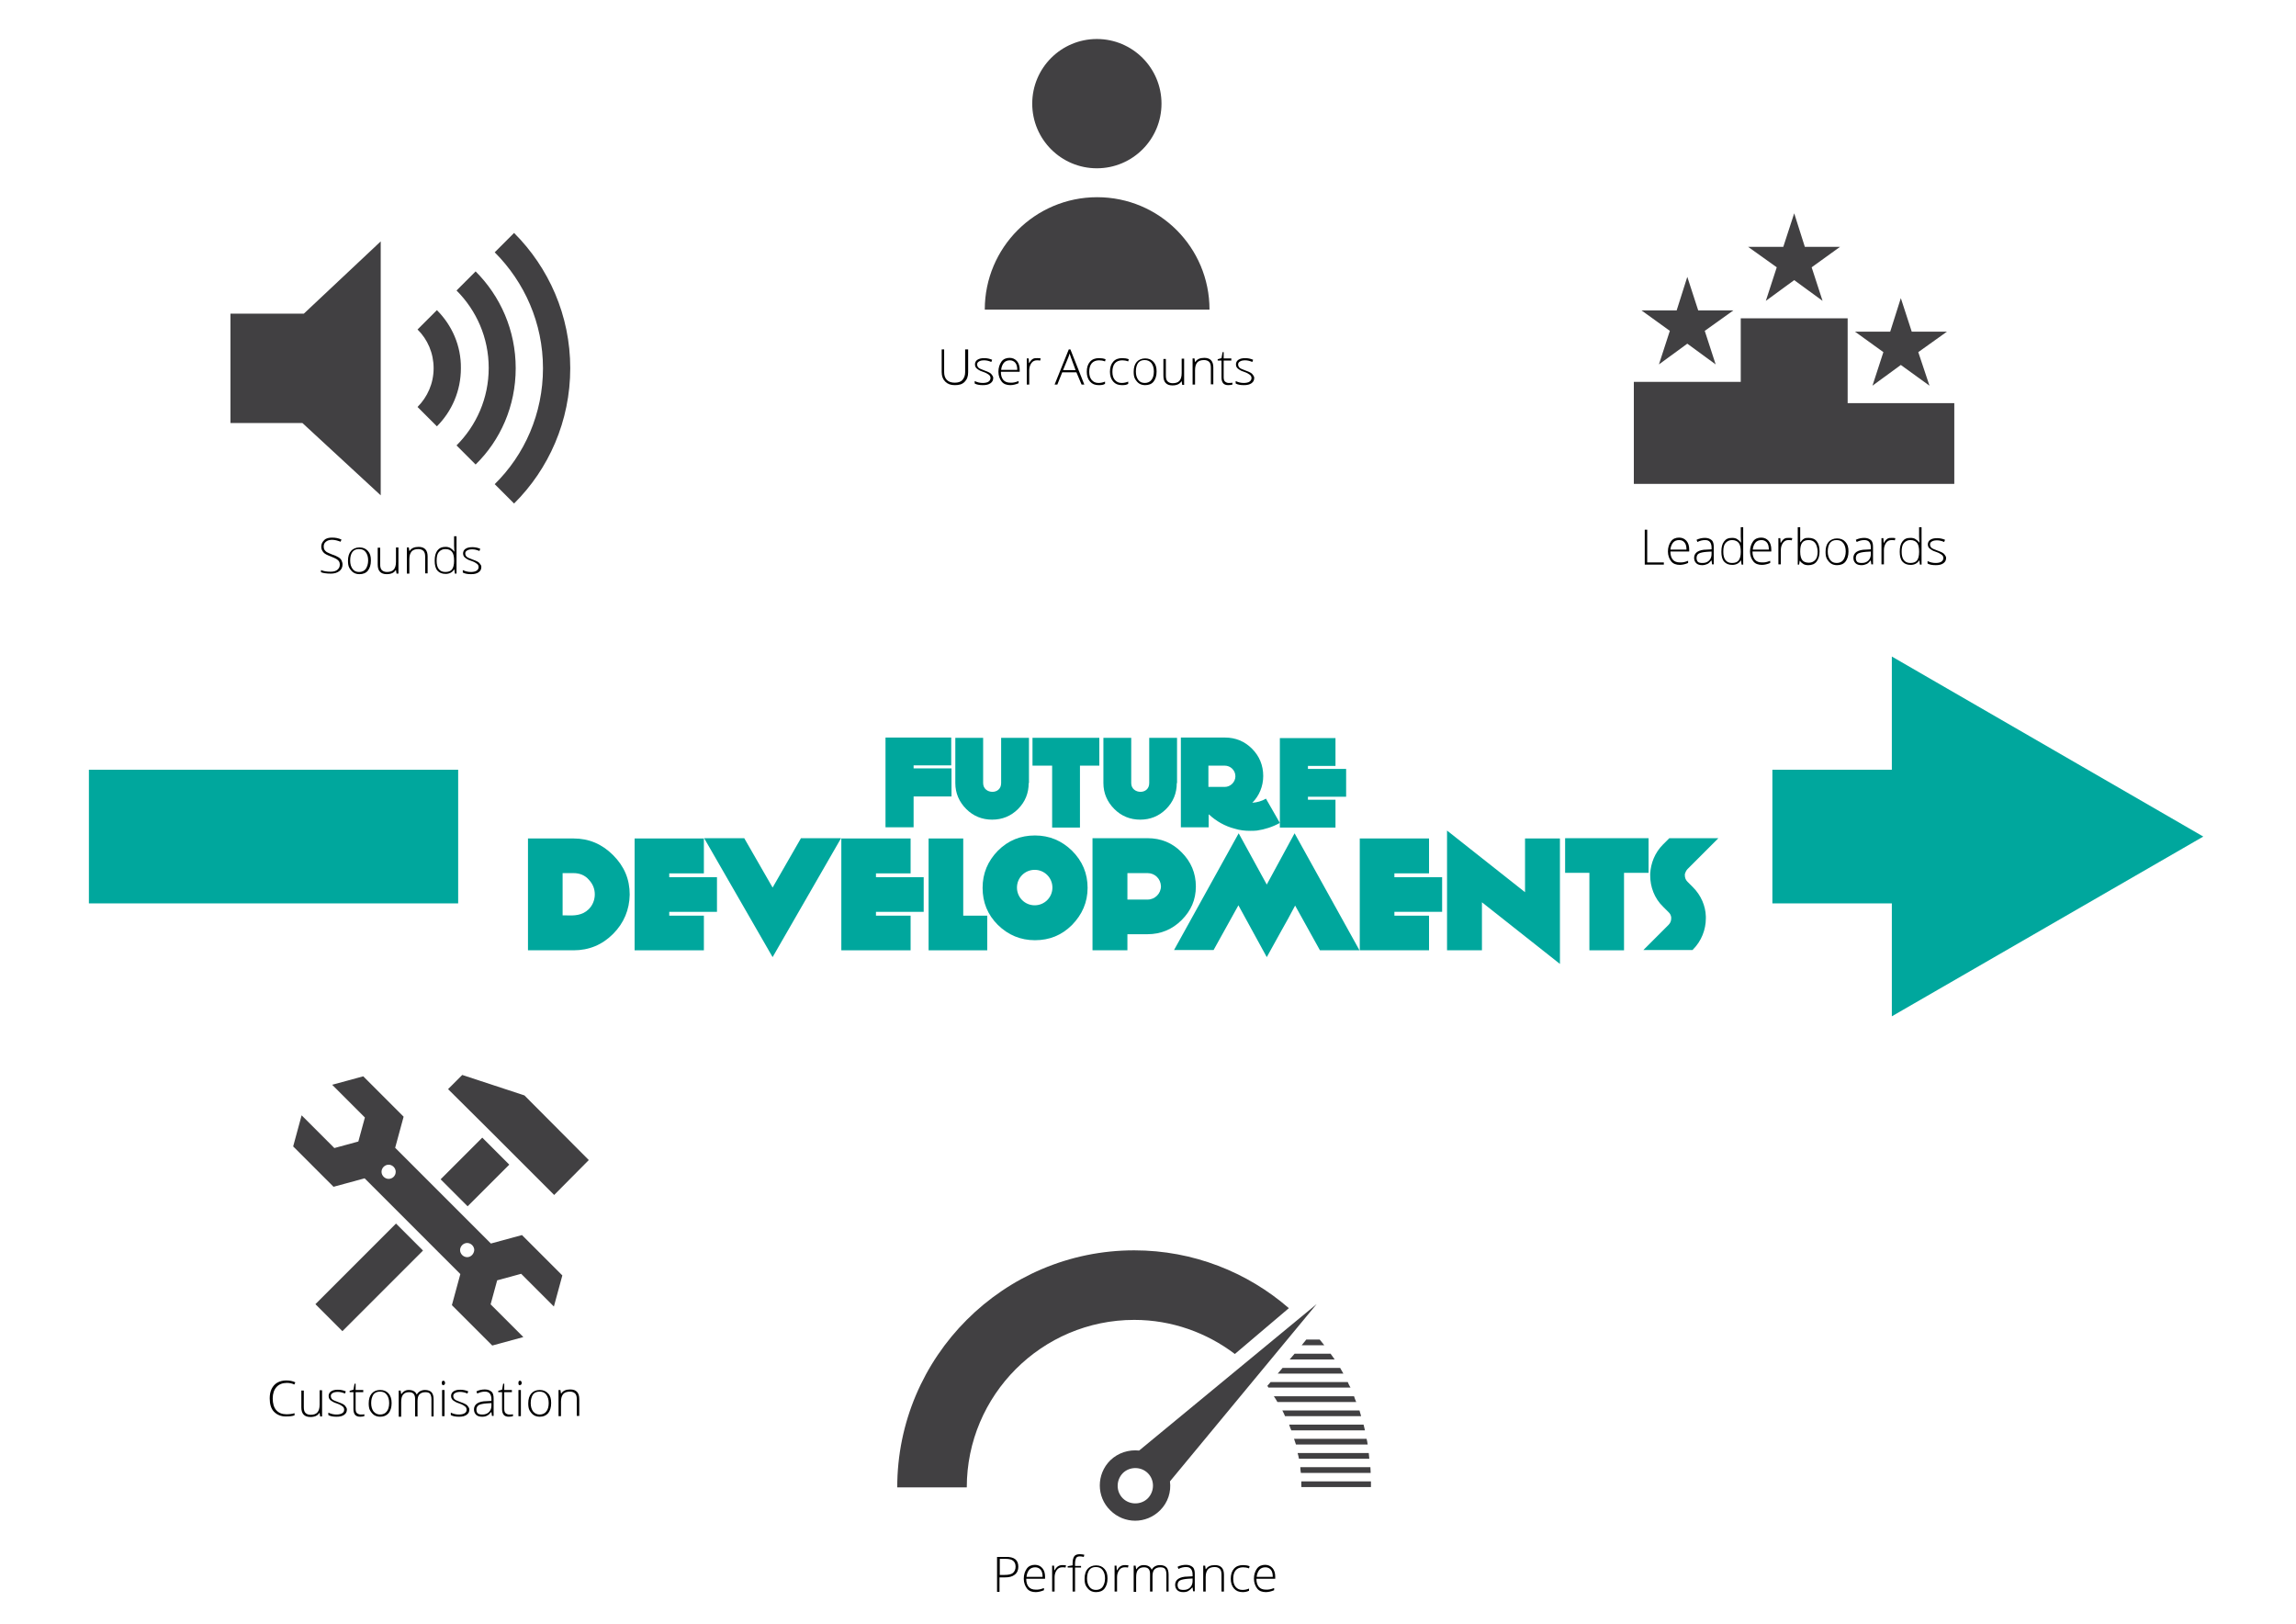 <?xml version="1.0" encoding="utf-8"?>
<!-- Generator: Adobe Illustrator 17.1.0, SVG Export Plug-In . SVG Version: 6.00 Build 0)  -->
<!DOCTYPE svg PUBLIC "-//W3C//DTD SVG 1.1//EN" "http://www.w3.org/Graphics/SVG/1.1/DTD/svg11.dtd">
<svg version="1.1" id="Layer_1" xmlns="http://www.w3.org/2000/svg" xmlns:xlink="http://www.w3.org/1999/xlink" x="0px" y="0px"
	 viewBox="0 0 841.9 595.3" enable-background="new 0 0 841.9 595.3" xml:space="preserve">
<g>
	<path fill="#00A79D" d="M348.8,292H335v11.3h-10.3v-32.9h24.1v10.2H335v1.1h13.9V292z"/>
	<path fill="#00A79D" d="M377.2,287.1c0,3.7-1.3,6.9-3.9,9.5c-2.6,2.6-5.8,3.9-9.5,3.9s-6.9-1.3-9.5-3.9s-4-5.8-4-9.5v-16.6h10.2
		v16.6c0,2.1,1.7,3.2,3.4,3.2c1.6,0,3.2-1,3.2-3.2v-16.6h10.2V287.1z"/>
	<path fill="#00A79D" d="M403.1,280.7H396v22.7h-10.2v-22.7h-7.2v-10.2h24.5V280.7z"/>
	<path fill="#00A79D" d="M431.5,287.1c0,3.7-1.3,6.9-3.9,9.5c-2.6,2.6-5.8,3.9-9.5,3.9s-6.9-1.3-9.5-3.9s-4-5.8-4-9.5v-16.6h10.2
		v16.6c0,2.1,1.7,3.2,3.4,3.2c1.6,0,3.2-1,3.2-3.2v-16.6h10.2V287.1z"/>
	<path fill="#00A79D" d="M469.3,301.7c-2.7,1.5-5.6,2.4-8.4,2.8c-0.8,0.1-1.7,0.1-2.5,0.1c-1.9,0-3.8-0.2-5.7-0.8l0,0
		c-3.5-0.9-6.7-2.7-9.4-5.2h-0.1v4.7h-10.2v-32.9h16.2c3.9,0,7.2,1.4,9.9,4.1c2.7,2.7,4.1,6.1,4.1,10c0,3.8-1.5,7.3-4,9.8
		c1.7-0.1,3.5-0.6,5-1.5L469.3,301.7z M449.1,280.7h-6v7.8h6c2.1,0,3.9-1.8,3.9-3.9C453,282.4,451.2,280.7,449.1,280.7z"/>
	<path fill="#00A79D" d="M493.6,292.1h-14v1.1h10.1v10.2h-20.4v-32.8h20.4v10.2h-10.1v1.1h14V292.1z"/>
	<path fill="#00A79D" d="M224.8,342.4c-4,4-8.8,6-14.5,6h-16.7v-41h16.7c5.6,0,10.4,2,14.5,6.1s6.1,8.8,6.1,14.5
		C230.8,333.5,228.8,338.4,224.8,342.4z M218.1,327.9c0-2-0.7-3.8-2.2-5.4c-1.4-1.6-3.3-2.4-5.6-2.4h-4v15.5h1.3
		c2.9,0.1,5.9,0.1,8.3-2.3C217.4,331.8,218.1,329.8,218.1,327.9z"/>
	<path fill="#00A79D" d="M262.9,334.3h-17.5v1.4h12.7v12.7h-25.4v-41h25.4v12.8h-12.7v1.4h17.5V334.3z"/>
	<path fill="#00A79D" d="M308.4,307.3l-25.1,43.6l-25.1-43.6h14.7l10.4,18.1l10.4-18.1H308.4z"/>
	<path fill="#00A79D" d="M338.7,334.3h-17.5v1.4h12.7v12.7h-25.4v-41h25.4v12.8h-12.7v1.4h17.5V334.3z"/>
	<path fill="#00A79D" d="M362,348.4h-21.5v-41h12.7v28.3h8.8V348.4z"/>
	<path fill="#00A79D" d="M393.1,339.1c-3.8,3.8-8.3,5.6-13.6,5.6c-5.3,0-9.8-1.9-13.6-5.6c-3.8-3.8-5.6-8.3-5.6-13.6
		s1.9-9.8,5.6-13.6c3.8-3.8,8.3-5.6,13.6-5.6c5.3,0,9.8,1.9,13.6,5.6c3.8,3.8,5.7,8.3,5.7,13.6S396.8,335.3,393.1,339.1z
		 M379.4,318.9c-3.6,0-6.5,2.9-6.5,6.5s2.9,6.5,6.5,6.5c3.6,0,6.5-2.9,6.5-6.5S383,318.9,379.4,318.9z"/>
	<path fill="#00A79D" d="M433.3,337.3c-3.4,3.4-7.6,5.2-12.5,5.2h-7.4v5.9h-12.8v-41.1h20.2c4.9,0,9.1,1.7,12.5,5.2
		c3.4,3.4,5.2,7.6,5.2,12.5S436.7,333.9,433.3,337.3z M420.8,320.1h-7.4v9.7h7.4c2.7,0,4.9-2.2,4.9-4.9
		C425.6,322.2,423.5,320.1,420.8,320.1z"/>
	<path fill="#00A79D" d="M498.5,348.4H484l-9.1-16.4c-1.7,3.2-3.4,6.4-5.2,9.5l-5.2,9.4l-10.4-19l-9.1,16.4h-14.5l23.7-42.8
		l10.3,18.8l10.2-18.8L498.5,348.4z"/>
	<path fill="#00A79D" d="M528.8,334.3h-17.5v1.4H524v12.7h-25.4v-41H524v12.8h-12.7v1.4h17.5V334.3z"/>
	<path fill="#00A79D" d="M572,353.4l-28.6-22.6v17.6h-12.8v-43.9l28.6,22.6v-19.7H572V353.4z"/>
	<path fill="#00A79D" d="M604.4,320h-8.9v28.4h-12.7V320h-8.9v-12.7h30.6V320z"/>
	<path fill="#00A79D" d="M630.1,307.3l-11.3,11.3c-0.5,0.5-0.8,1.2-1,1.9v0.4c0,0.9,0.3,1.7,1,2.4l2,2c2.9,2.9,4.6,6.8,4.7,10.7v0.7
		c0,4.1-1.6,8.3-4.7,11.4l-0.2,0.2h-18l9.2-9.2c0.7-0.7,1-1.5,1-2.4v-0.4c-0.1-0.7-0.4-1.4-1-1.9l-2-2c-3.2-3.1-4.7-7.3-4.7-11.4
		v-0.7c0.2-3.8,1.7-7.7,4.7-10.7l2.3-2.3H630.1z"/>
</g>
<line fill="none" stroke="#00A79D" stroke-width="49" stroke-miterlimit="10" x1="32.6" y1="306.7" x2="168" y2="306.7"/>
<g>
	<g>
		<line fill="none" stroke="#00A79D" stroke-width="49" stroke-miterlimit="10" x1="649.9" y1="306.7" x2="713" y2="306.7"/>
		<g>
			<polygon fill="#00A79D" points="693.7,372.6 807.9,306.7 693.7,240.7 			"/>
		</g>
	</g>
</g>
<g>
	<g>
		<path fill="#414042" d="M160.2,113.7l-7.1,7.1c3.7,3.6,5.9,8.7,5.9,14.2c0,5.6-2.3,10.6-5.9,14.2l7.1,7.1c5.5-5.5,8.8-13,8.8-21.3
			C169.1,126.7,165.7,119.2,160.2,113.7z"/>
		<path fill="#414042" d="M189.1,135c0-13.9-5.6-26.4-14.7-35.5l-7,7c7.3,7.3,11.8,17.3,11.8,28.4c0,11.1-4.5,21.1-11.8,28.4l7,7
			C183.5,161.4,189.1,148.9,189.1,135z"/>
		<path fill="#414042" d="M209.1,135c0-19.4-7.9-36.9-20.6-49.6l-7.1,7.1c10.9,10.9,17.7,25.9,17.7,42.5c0,16.6-6.7,31.7-17.7,42.5
			l7.1,7.1C201.2,172,209.1,154.4,209.1,135z"/>
		<polygon fill="#414042" points="84.5,155.1 110.9,155.1 139.6,181.6 139.6,88.5 111.4,115 84.5,115 		"/>
	</g>
	<g>
		<path d="M125.6,206.9c0,1.1-0.4,1.9-1.2,2.5s-1.8,0.9-3.1,0.9c-1.6,0-2.8-0.2-3.6-0.5V209c0.9,0.4,2.1,0.6,3.5,0.6
			c1.1,0,1.9-0.2,2.5-0.7s0.9-1.1,0.9-1.9c0-0.5-0.1-0.9-0.3-1.2s-0.5-0.6-1-0.9s-1.1-0.5-2-0.9c-1.3-0.5-2.2-0.9-2.7-1.5
			s-0.8-1.2-0.8-2.1c0-1,0.4-1.7,1.1-2.4s1.7-0.9,2.9-0.9c1.2,0,2.3,0.2,3.4,0.7l-0.3,0.8c-1.1-0.4-2.1-0.7-3.1-0.7
			c-0.9,0-1.7,0.2-2.3,0.7s-0.8,1-0.8,1.8c0,0.5,0.1,0.9,0.3,1.2s0.5,0.6,0.8,0.8s1.1,0.5,2,0.9c1,0.3,1.8,0.7,2.3,1
			s0.9,0.7,1.1,1.1S125.6,206.4,125.6,206.9z"/>
		<path d="M136,205.5c0,1.6-0.4,2.8-1.1,3.7s-1.8,1.3-3.1,1.3c-0.8,0-1.6-0.2-2.2-0.6s-1.1-1-1.5-1.7s-0.5-1.6-0.5-2.6
			c0-1.6,0.4-2.8,1.1-3.6s1.8-1.3,3.1-1.3c1.3,0,2.3,0.4,3.1,1.3S136,203.9,136,205.5z M128.4,205.5c0,1.3,0.3,2.3,0.9,3.1
			s1.4,1.1,2.4,1.1s1.9-0.4,2.4-1.1s0.9-1.8,0.9-3.1c0-1.3-0.3-2.3-0.9-3.1s-1.4-1.1-2.5-1.1s-1.9,0.4-2.4,1.1
			S128.4,204.1,128.4,205.5z"/>
		<path d="M139.4,200.7v6.2c0,1,0.2,1.7,0.6,2.1s1,0.7,1.9,0.7c1.1,0,2-0.3,2.5-0.9s0.8-1.5,0.8-2.8v-5.3h0.9v9.6h-0.7l-0.2-1.3
			h-0.1c-0.6,1-1.7,1.5-3.3,1.5c-2.2,0-3.3-1.2-3.3-3.5v-6.2H139.4z"/>
		<path d="M155.9,210.3v-6.2c0-1-0.2-1.7-0.6-2.1s-1-0.7-1.9-0.7c-1.1,0-2,0.3-2.5,0.9s-0.8,1.5-0.8,2.8v5.3h-0.9v-9.6h0.7l0.2,1.3
			h0.1c0.6-1,1.7-1.5,3.3-1.5c2.2,0,3.3,1.2,3.3,3.5v6.2H155.9z"/>
		<path d="M163.3,200.5c0.7,0,1.3,0.1,1.8,0.4s1,0.7,1.4,1.3h0.1c0-0.7-0.1-1.5-0.1-2.2v-3.4h0.9v13.7h-0.6l-0.2-1.5h-0.1
			c-0.7,1.1-1.8,1.6-3.1,1.6c-1.3,0-2.3-0.4-3-1.2s-1-2-1-3.6c0-1.7,0.3-2.9,1-3.8S162,200.5,163.3,200.5z M163.3,201.3
			c-1,0-1.8,0.4-2.4,1.1s-0.8,1.8-0.8,3.2c0,2.7,1.1,4.1,3.2,4.1c1.1,0,1.9-0.3,2.4-0.9s0.8-1.7,0.8-3.1v-0.1c0-1.5-0.2-2.5-0.7-3.2
			S164.5,201.3,163.3,201.3z"/>
		<path d="M176.5,207.8c0,0.9-0.3,1.5-1,2s-1.6,0.7-2.8,0.7c-1.3,0-2.3-0.2-3-0.6v-0.9c1,0.5,2,0.7,3,0.7c0.9,0,1.7-0.2,2.1-0.5
			s0.7-0.7,0.7-1.3c0-0.5-0.2-0.9-0.6-1.2s-1-0.7-1.9-1c-1-0.3-1.6-0.6-2-0.9s-0.7-0.5-0.9-0.8s-0.3-0.7-0.3-1.1
			c0-0.7,0.3-1.3,0.9-1.7s1.4-0.6,2.5-0.6c1,0,2,0.2,2.9,0.6l-0.3,0.8c-0.9-0.4-1.8-0.6-2.6-0.6c-0.8,0-1.4,0.1-1.9,0.4
			s-0.7,0.6-0.7,1.1c0,0.5,0.2,0.9,0.5,1.2s1,0.6,2.1,1c0.9,0.3,1.5,0.6,1.9,0.8s0.7,0.5,0.9,0.8S176.5,207.3,176.5,207.8z"/>
	</g>
</g>
<g>
	<g>
		<circle fill="#414042" cx="402.2" cy="38" r="23.7"/>
		<path fill="#414042" d="M361.1,113.5c0-22.7,18.4-41.2,41.2-41.2s41.2,18.4,41.2,41.2H361.1z"/>
	</g>
	<g>
		<path d="M355,128.2v8.3c0,1.5-0.4,2.6-1.3,3.5s-2,1.2-3.6,1.2c-1.5,0-2.6-0.4-3.5-1.3s-1.3-2-1.3-3.5v-8.3h0.9v8.3
			c0,1.2,0.3,2.2,1,2.9s1.7,1,2.9,1c1.2,0,2.2-0.3,2.8-1s1-1.6,1-2.8v-8.4H355z"/>
		<path d="M364.2,138.5c0,0.9-0.3,1.5-1,2s-1.6,0.7-2.8,0.7c-1.3,0-2.3-0.2-3-0.6v-0.9c1,0.5,2,0.7,3,0.7c0.9,0,1.7-0.2,2.1-0.5
			s0.7-0.7,0.7-1.3c0-0.5-0.2-0.9-0.6-1.2s-1-0.7-1.9-1c-1-0.3-1.6-0.6-2-0.9s-0.7-0.5-0.9-0.8s-0.3-0.7-0.3-1.1
			c0-0.7,0.3-1.3,0.9-1.7s1.4-0.6,2.5-0.6c1,0,2,0.2,2.9,0.6l-0.3,0.8c-0.9-0.4-1.8-0.6-2.6-0.6c-0.8,0-1.4,0.1-1.9,0.4
			s-0.7,0.6-0.7,1.1c0,0.5,0.2,0.9,0.5,1.2s1,0.6,2.1,1c0.9,0.3,1.5,0.6,1.9,0.8s0.7,0.5,0.9,0.8S364.2,138.1,364.2,138.5z"/>
		<path d="M370.5,141.2c-1.4,0-2.5-0.4-3.2-1.3s-1.2-2.1-1.2-3.6c0-1.5,0.4-2.7,1.1-3.7s1.8-1.4,3-1.4c1.1,0,2,0.4,2.7,1.2
			s1,1.9,1,3.2v0.7H367c0,1.3,0.3,2.3,0.9,3s1.5,1,2.6,1c0.5,0,1,0,1.4-0.1s0.9-0.2,1.6-0.5v0.8c-0.5,0.2-1,0.4-1.5,0.5
			S371.1,141.2,370.5,141.2z M370.3,132.1c-0.9,0-1.7,0.3-2.2,0.9s-0.9,1.5-1,2.6h5.9c0-1.1-0.2-2-0.7-2.6S371.1,132.1,370.3,132.1z
			"/>
		<path d="M380.3,131.3c0.4,0,0.8,0,1.3,0.1l-0.2,0.8c-0.4-0.1-0.8-0.1-1.2-0.1c-0.8,0-1.5,0.3-2,1s-0.8,1.6-0.8,2.6v5.3h-0.9v-9.6
			h0.7l0.1,1.7h0.1c0.4-0.7,0.8-1.2,1.3-1.5S379.7,131.3,380.3,131.3z"/>
		<path d="M394.7,136.5h-5.2l-1.8,4.5h-1l5.2-12.9h0.6l5.1,12.9h-1L394.7,136.5z M389.8,135.7h4.6l-1.7-4.6
			c-0.1-0.4-0.3-0.9-0.5-1.5c-0.2,0.6-0.3,1.1-0.5,1.5L389.8,135.7z"/>
		<path d="M402.9,141.2c-1.4,0-2.4-0.4-3.2-1.3s-1.2-2.1-1.2-3.6c0-1.6,0.4-2.8,1.2-3.7s1.9-1.3,3.3-1.3c0.8,0,1.6,0.1,2.4,0.4
			l-0.2,0.8c-0.8-0.3-1.5-0.4-2.2-0.4c-1.2,0-2.1,0.4-2.7,1.1s-0.9,1.8-0.9,3.1c0,1.3,0.3,2.3,0.9,3s1.4,1.1,2.5,1.1
			c0.9,0,1.7-0.2,2.4-0.5v0.8C404.7,141.1,403.9,141.2,402.9,141.2z"/>
		<path d="M411.4,141.2c-1.4,0-2.4-0.4-3.2-1.3s-1.2-2.1-1.2-3.6c0-1.6,0.4-2.8,1.2-3.7s1.9-1.3,3.3-1.3c0.8,0,1.6,0.1,2.4,0.4
			l-0.2,0.8c-0.8-0.3-1.5-0.4-2.2-0.4c-1.2,0-2.1,0.4-2.7,1.1s-0.9,1.8-0.9,3.1c0,1.3,0.3,2.3,0.9,3s1.4,1.1,2.5,1.1
			c0.9,0,1.7-0.2,2.4-0.5v0.8C413.2,141.1,412.4,141.2,411.4,141.2z"/>
		<path d="M424.1,136.2c0,1.6-0.4,2.8-1.1,3.7s-1.8,1.3-3.1,1.3c-0.8,0-1.6-0.2-2.2-0.6s-1.1-1-1.5-1.7s-0.5-1.6-0.5-2.6
			c0-1.6,0.4-2.8,1.1-3.6s1.8-1.3,3.1-1.3c1.3,0,2.3,0.4,3.1,1.3S424.1,134.7,424.1,136.2z M416.5,136.2c0,1.3,0.3,2.3,0.9,3.1
			s1.4,1.1,2.4,1.1s1.9-0.4,2.4-1.1c0.6-0.7,0.9-1.8,0.9-3.1c0-1.3-0.3-2.3-0.9-3.1c-0.6-0.7-1.4-1.1-2.5-1.1s-1.9,0.4-2.4,1.1
			S416.5,134.9,416.5,136.2z"/>
		<path d="M427.5,131.5v6.2c0,1,0.2,1.7,0.6,2.1s1,0.7,1.9,0.7c1.1,0,2-0.3,2.5-0.9s0.8-1.5,0.8-2.8v-5.3h0.9v9.6h-0.7l-0.2-1.3
			h-0.1c-0.6,1-1.7,1.5-3.3,1.5c-2.2,0-3.3-1.2-3.3-3.5v-6.2H427.5z"/>
		<path d="M444,141v-6.2c0-1-0.2-1.7-0.6-2.1s-1-0.7-1.9-0.7c-1.1,0-2,0.3-2.5,0.9s-0.8,1.5-0.8,2.8v5.3h-0.9v-9.6h0.7l0.2,1.3h0.1
			c0.6-1,1.7-1.5,3.3-1.5c2.2,0,3.3,1.2,3.3,3.5v6.2H444z"/>
		<path d="M450.5,140.4c0.6,0,1,0,1.4-0.1v0.7c-0.4,0.1-0.9,0.2-1.5,0.2c-0.8,0-1.5-0.2-1.9-0.7s-0.6-1.2-0.6-2.1v-6.2h-1.4v-0.5
			l1.4-0.4l0.4-2.2h0.4v2.3h2.8v0.8h-2.8v6c0,0.7,0.1,1.3,0.4,1.6S449.9,140.4,450.5,140.4z"/>
		<path d="M459.9,138.5c0,0.9-0.3,1.5-1,2s-1.6,0.7-2.8,0.7c-1.3,0-2.3-0.2-3-0.6v-0.9c1,0.5,2,0.7,3,0.7c0.9,0,1.7-0.2,2.1-0.5
			s0.7-0.7,0.7-1.3c0-0.5-0.2-0.9-0.6-1.2s-1-0.7-1.9-1c-1-0.3-1.6-0.6-2-0.9s-0.7-0.5-0.9-0.8s-0.3-0.7-0.3-1.1
			c0-0.7,0.3-1.3,0.9-1.7s1.4-0.6,2.5-0.6c1,0,2,0.2,2.9,0.6l-0.3,0.8c-0.9-0.4-1.8-0.6-2.6-0.6c-0.8,0-1.4,0.1-1.9,0.4
			s-0.7,0.6-0.7,1.1c0,0.5,0.2,0.9,0.5,1.2s1,0.6,2.1,1c0.9,0.3,1.5,0.6,1.9,0.8s0.7,0.5,0.9,0.8S459.9,138.1,459.9,138.5z"/>
	</g>
</g>
<g>
	<g id="Capa_13">
		<g>
			<polygon fill="#414042" points="677.5,147.8 677.5,116.7 638.3,116.7 638.3,140 599.1,140 599.1,177.4 716.6,177.4 716.6,147.8 
							"/>
			<polygon fill="#414042" points="657.9,78.2 661.8,90.5 674.7,90.5 664.3,98 668.3,110.3 657.9,102.7 647.5,110.3 651.5,98 
				641,90.5 653.9,90.5 			"/>
			<polygon fill="#414042" points="697,109.3 701,121.6 713.9,121.6 703.4,129.1 707.5,141.4 697,133.8 686.6,141.4 690.6,129.1 
				680.2,121.6 693.1,121.6 			"/>
			<polygon fill="#414042" points="618.7,101.5 622.7,113.8 635.6,113.8 625.1,121.3 629.1,133.6 618.7,126 608.3,133.6 
				612.3,121.3 601.9,113.8 614.8,113.8 			"/>
		</g>
	</g>
	<g>
		<path d="M603.1,207v-12.8h0.9v12h6.1v0.8H603.1z"/>
		<path d="M616,207.1c-1.4,0-2.5-0.4-3.2-1.3s-1.2-2.1-1.2-3.6c0-1.5,0.4-2.7,1.1-3.7s1.8-1.4,3-1.4c1.1,0,2,0.4,2.7,1.2
			s1,1.9,1,3.2v0.7h-6.9c0,1.3,0.3,2.3,0.9,3s1.5,1,2.6,1c0.5,0,1,0,1.4-0.1s0.9-0.2,1.6-0.5v0.8c-0.5,0.2-1,0.4-1.5,0.5
			S616.5,207.1,616,207.1z M615.7,198c-0.9,0-1.7,0.3-2.2,0.9s-0.9,1.5-1,2.6h5.9c0-1.1-0.2-2-0.7-2.6S616.6,198,615.7,198z"/>
		<path d="M627.8,207l-0.2-1.5h-0.1c-0.5,0.6-1,1.1-1.5,1.3s-1.1,0.4-1.8,0.4c-0.9,0-1.7-0.2-2.2-0.7s-0.8-1.1-0.8-2
			c0-0.9,0.4-1.7,1.2-2.2s1.9-0.8,3.4-0.8l1.8-0.1v-0.6c0-0.9-0.2-1.6-0.6-2.1s-1-0.7-1.8-0.7c-0.9,0-1.8,0.2-2.8,0.7l-0.3-0.8
			c1-0.5,2.1-0.7,3.1-0.7c1,0,1.8,0.3,2.4,0.8s0.8,1.4,0.8,2.5v6.4H627.8z M624.3,206.4c1,0,1.8-0.3,2.4-0.9s0.9-1.4,0.9-2.4v-0.9
			l-1.7,0.1c-1.3,0.1-2.3,0.3-2.9,0.6s-0.9,0.9-0.9,1.7c0,0.6,0.2,1.1,0.5,1.4S623.6,206.4,624.3,206.4z"/>
		<path d="M635.1,197.2c0.7,0,1.3,0.1,1.8,0.4s1,0.7,1.4,1.3h0.1c0-0.7-0.1-1.5-0.1-2.2v-3.4h0.9V207h-0.6l-0.2-1.5h-0.1
			c-0.7,1.1-1.8,1.6-3.1,1.6c-1.3,0-2.3-0.4-3-1.2s-1-2-1-3.6c0-1.7,0.3-2.9,1-3.8S633.7,197.2,635.1,197.2z M635.1,198
			c-1,0-1.8,0.4-2.4,1.1s-0.8,1.8-0.8,3.2c0,2.7,1.1,4.1,3.2,4.1c1.1,0,1.9-0.3,2.4-0.9s0.8-1.7,0.8-3.1v-0.1c0-1.5-0.2-2.5-0.7-3.2
			S636.2,198,635.1,198z"/>
		<path d="M646.1,207.1c-1.4,0-2.5-0.4-3.2-1.3s-1.2-2.1-1.2-3.6c0-1.5,0.4-2.7,1.1-3.7s1.8-1.4,3-1.4c1.1,0,2,0.4,2.7,1.2
			s1,1.9,1,3.2v0.7h-6.9c0,1.3,0.3,2.3,0.9,3s1.5,1,2.6,1c0.5,0,1,0,1.4-0.1s0.9-0.2,1.6-0.5v0.8c-0.5,0.2-1,0.4-1.5,0.5
			S646.7,207.1,646.1,207.1z M645.9,198c-0.9,0-1.7,0.3-2.2,0.9s-0.9,1.5-1,2.6h5.9c0-1.1-0.2-2-0.7-2.6S646.7,198,645.9,198z"/>
		<path d="M655.9,197.2c0.4,0,0.8,0,1.3,0.1l-0.2,0.8c-0.4-0.1-0.8-0.1-1.2-0.1c-0.8,0-1.5,0.3-2,1s-0.8,1.6-0.8,2.6v5.3h-0.9v-9.6
			h0.7l0.1,1.7h0.1c0.4-0.7,0.8-1.2,1.3-1.5S655.3,197.2,655.9,197.2z"/>
		<path d="M663.2,197.2c1.3,0,2.3,0.4,3,1.3s1,2.1,1,3.7c0,1.6-0.4,2.8-1.1,3.7s-1.7,1.3-3,1.3c-0.7,0-1.3-0.1-1.8-0.4
			s-1-0.7-1.3-1.2h-0.1l-0.2,1.4h-0.5v-13.7h0.9v3.4c0,0.5,0,1,0,1.4l0,0.7h0.1c0.4-0.6,0.8-1,1.3-1.3S662.5,197.2,663.2,197.2z
			 M663.2,198c-1.1,0-1.9,0.3-2.4,1s-0.7,1.7-0.7,3.2v0.1c0,1.4,0.3,2.5,0.8,3.1s1.3,0.9,2.4,0.9c1,0,1.8-0.4,2.4-1.1
			s0.8-1.8,0.8-3.1C666.3,199.4,665.3,198,663.2,198z"/>
		<path d="M677.8,202.2c0,1.6-0.4,2.8-1.1,3.7s-1.8,1.3-3.1,1.3c-0.8,0-1.6-0.2-2.2-0.6s-1.1-1-1.5-1.7s-0.5-1.6-0.5-2.6
			c0-1.6,0.4-2.8,1.1-3.6s1.8-1.3,3.1-1.3c1.3,0,2.3,0.4,3.1,1.3S677.8,200.6,677.8,202.2z M670.2,202.2c0,1.3,0.3,2.3,0.9,3.1
			s1.4,1.1,2.4,1.1s1.9-0.4,2.4-1.1s0.9-1.8,0.9-3.1c0-1.3-0.3-2.3-0.9-3.1s-1.4-1.1-2.5-1.1s-1.9,0.4-2.4,1.1
			S670.2,200.9,670.2,202.2z"/>
		<path d="M686.2,207l-0.2-1.5h-0.1c-0.5,0.6-1,1.1-1.5,1.3s-1.1,0.4-1.8,0.4c-0.9,0-1.7-0.2-2.2-0.7s-0.8-1.1-0.8-2
			c0-0.9,0.4-1.7,1.2-2.2s1.9-0.8,3.4-0.8l1.8-0.1v-0.6c0-0.9-0.2-1.6-0.6-2.1s-1-0.7-1.8-0.7c-0.9,0-1.8,0.2-2.8,0.7l-0.3-0.8
			c1-0.5,2.1-0.7,3.1-0.7c1,0,1.8,0.3,2.4,0.8s0.8,1.4,0.8,2.5v6.4H686.2z M682.7,206.4c1,0,1.8-0.3,2.4-0.9s0.9-1.4,0.9-2.4v-0.9
			l-1.7,0.1c-1.3,0.1-2.3,0.3-2.9,0.6s-0.9,0.9-0.9,1.7c0,0.6,0.2,1.1,0.5,1.4S682,206.4,682.7,206.4z"/>
		<path d="M693.7,197.2c0.4,0,0.8,0,1.3,0.1l-0.2,0.8c-0.4-0.1-0.8-0.1-1.2-0.1c-0.8,0-1.5,0.3-2,1s-0.8,1.6-0.8,2.6v5.3h-0.9v-9.6
			h0.7l0.1,1.7h0.1c0.4-0.7,0.8-1.2,1.3-1.5S693.1,197.2,693.7,197.2z"/>
		<path d="M700.5,197.2c0.7,0,1.3,0.1,1.8,0.4s1,0.7,1.4,1.3h0.1c0-0.7-0.1-1.5-0.1-2.2v-3.4h0.9V207h-0.6l-0.2-1.5h-0.1
			c-0.7,1.1-1.8,1.6-3.1,1.6c-1.3,0-2.3-0.4-3-1.2s-1-2-1-3.6c0-1.7,0.3-2.9,1-3.8S699.1,197.2,700.5,197.2z M700.5,198
			c-1,0-1.8,0.4-2.4,1.1s-0.8,1.8-0.8,3.2c0,2.7,1.1,4.1,3.2,4.1c1.1,0,1.9-0.3,2.4-0.9s0.8-1.7,0.8-3.1v-0.1c0-1.5-0.2-2.5-0.7-3.2
			S701.6,198,700.5,198z"/>
		<path d="M713.6,204.5c0,0.9-0.3,1.5-1,2s-1.6,0.7-2.8,0.7c-1.3,0-2.3-0.2-3-0.6v-0.9c1,0.5,2,0.7,3,0.7c0.9,0,1.7-0.2,2.1-0.5
			s0.7-0.7,0.7-1.3c0-0.5-0.2-0.9-0.6-1.2s-1-0.7-1.9-1c-1-0.3-1.6-0.6-2-0.9s-0.7-0.5-0.9-0.8s-0.3-0.7-0.3-1.1
			c0-0.7,0.3-1.3,0.9-1.7s1.4-0.6,2.5-0.6c1,0,2,0.2,2.9,0.6l-0.3,0.8c-0.9-0.4-1.8-0.6-2.6-0.6c-0.8,0-1.4,0.1-1.9,0.4
			s-0.7,0.6-0.7,1.1c0,0.5,0.2,0.9,0.5,1.2s1,0.6,2.1,1c0.9,0.3,1.5,0.6,1.9,0.8s0.7,0.5,0.9,0.8S713.6,204.1,713.6,204.5z"/>
	</g>
</g>
<g>
	<g>
		<polygon fill="#414042" points="179.5,414.4 179.5,414.4 189.4,424.3 189.4,424.3 203.2,438.1 215.9,425.3 192.3,401.6 
			169.5,394.1 164.3,399.3 		"/>
		
			<rect x="167.2" y="418.8" transform="matrix(-0.707 -0.707 0.707 -0.707 -6.412 856.552)" fill="#414042" width="14" height="21.6"/>
		
			<rect x="128.3" y="447.5" transform="matrix(0.707 0.707 -0.707 0.707 370.884 41.494)" fill="#414042" width="14" height="41.8"/>
		<path fill="#414042" d="M180,455.9l-35.1-35.1l3.1-11.4l-14.8-14.8l-11.4,3.1l12,12l-2.4,8.8l-8.8,2.4l-12-12l-3.1,11.4l14.8,14.8
			l11.4-3.1l35.1,35.1l-3.1,11.4l14.8,14.8l11.4-3.1l-12-12l2.4-8.8l8.8-2.4l12,12l3.1-11.4l-14.8-14.8L180,455.9z M142.5,432.2
			c-1.4,0-2.6-1.2-2.6-2.6c0-1.4,1.2-2.6,2.6-2.6c1.4,0,2.6,1.2,2.6,2.6C145.1,431.1,143.9,432.2,142.5,432.2z M171.3,460.9
			c-1.4,0-2.6-1.2-2.6-2.6c0-1.4,1.2-2.6,2.6-2.6s2.6,1.2,2.6,2.6C173.8,459.7,172.7,460.9,171.3,460.9z"/>
	</g>
	<g>
		<path d="M105.2,507c-1.6,0-2.9,0.5-3.8,1.5s-1.4,2.4-1.4,4.2c0,1.8,0.4,3.3,1.3,4.3s2.1,1.5,3.7,1.5c1.1,0,2.1-0.1,3-0.4v0.8
			c-0.8,0.3-1.9,0.4-3.2,0.4c-1.8,0-3.2-0.6-4.3-1.7s-1.6-2.8-1.6-4.9c0-1.3,0.2-2.5,0.7-3.5s1.2-1.8,2.1-2.3c0.9-0.5,2-0.8,3.2-0.8
			c1.3,0,2.4,0.2,3.4,0.7l-0.4,0.8C107.2,507.2,106.2,507,105.2,507z"/>
		<path d="M111.4,509.7v6.2c0,1,0.2,1.7,0.6,2.1c0.4,0.4,1,0.7,1.9,0.7c1.1,0,2-0.3,2.5-0.9s0.8-1.5,0.8-2.8v-5.3h0.9v9.6h-0.7
			l-0.2-1.3h-0.1c-0.6,1-1.7,1.5-3.3,1.5c-2.2,0-3.3-1.2-3.3-3.5v-6.2H111.4z"/>
		<path d="M127.2,516.7c0,0.9-0.3,1.5-1,2c-0.7,0.5-1.6,0.7-2.8,0.7c-1.3,0-2.3-0.2-3-0.6v-0.9c1,0.5,2,0.7,3,0.7
			c0.9,0,1.7-0.2,2.1-0.5c0.5-0.3,0.7-0.7,0.7-1.3c0-0.5-0.2-0.9-0.6-1.2s-1-0.7-1.9-1c-1-0.3-1.6-0.6-2-0.9
			c-0.4-0.2-0.7-0.5-0.9-0.8c-0.2-0.3-0.3-0.7-0.3-1.1c0-0.7,0.3-1.3,0.9-1.7s1.4-0.6,2.5-0.6c1,0,2,0.2,2.9,0.6l-0.3,0.8
			c-0.9-0.4-1.8-0.6-2.6-0.6c-0.8,0-1.4,0.1-1.9,0.4s-0.7,0.6-0.7,1.1c0,0.5,0.2,0.9,0.5,1.2s1,0.6,2.1,1c0.9,0.3,1.5,0.6,1.9,0.8
			c0.4,0.2,0.7,0.5,0.9,0.8S127.2,516.3,127.2,516.7z"/>
		<path d="M132.2,518.6c0.6,0,1,0,1.4-0.1v0.7c-0.4,0.1-0.9,0.2-1.5,0.2c-0.8,0-1.5-0.2-1.9-0.7s-0.6-1.2-0.6-2.1v-6.2h-1.4v-0.5
			l1.4-0.4l0.4-2.2h0.4v2.3h2.8v0.8h-2.8v6c0,0.7,0.1,1.3,0.4,1.6S131.7,518.6,132.2,518.6z"/>
		<path d="M143.6,514.4c0,1.6-0.4,2.8-1.1,3.7c-0.8,0.9-1.8,1.3-3.1,1.3c-0.8,0-1.6-0.2-2.2-0.6s-1.1-1-1.5-1.7s-0.5-1.6-0.5-2.6
			c0-1.6,0.4-2.8,1.1-3.6c0.8-0.9,1.8-1.3,3.1-1.3c1.3,0,2.3,0.4,3.1,1.3C143.2,511.7,143.6,512.9,143.6,514.4z M136.1,514.4
			c0,1.3,0.3,2.3,0.9,3.1c0.6,0.7,1.4,1.1,2.4,1.1s1.9-0.4,2.4-1.1c0.6-0.7,0.9-1.8,0.9-3.1c0-1.3-0.3-2.3-0.9-3.1s-1.4-1.1-2.5-1.1
			s-1.9,0.4-2.4,1.1C136.4,512.1,136.1,513.1,136.1,514.4z"/>
		<path d="M158.2,519.2V513c0-0.9-0.2-1.6-0.5-2s-0.9-0.6-1.7-0.6c-1,0-1.7,0.3-2.2,0.8s-0.7,1.4-0.7,2.5v5.6h-0.9v-6.5
			c0-1.6-0.7-2.4-2.2-2.4c-1,0-1.7,0.3-2.2,0.9c-0.5,0.6-0.7,1.5-0.7,2.8v5.3h-0.9v-9.6h0.7l0.2,1.3h0.1c0.3-0.5,0.6-0.8,1.1-1.1
			c0.5-0.3,1-0.4,1.6-0.4c1.5,0,2.5,0.6,2.9,1.7h0c0.3-0.5,0.7-1,1.3-1.3s1.1-0.4,1.8-0.4c1,0,1.8,0.3,2.3,0.8s0.8,1.4,0.8,2.7v6.2
			H158.2z"/>
		<path d="M162,507c0-0.6,0.2-0.8,0.6-0.8c0.2,0,0.3,0.1,0.4,0.2s0.2,0.4,0.2,0.6c0,0.3-0.1,0.5-0.2,0.6s-0.2,0.2-0.4,0.2
			C162.2,507.9,162,507.6,162,507z M163,519.2h-0.9v-9.6h0.9V519.2z"/>
		<path d="M172.1,516.7c0,0.9-0.3,1.5-1,2c-0.7,0.5-1.6,0.7-2.8,0.7c-1.3,0-2.3-0.2-3-0.6v-0.9c1,0.5,2,0.7,3,0.7
			c0.9,0,1.7-0.2,2.1-0.5c0.5-0.3,0.7-0.7,0.7-1.3c0-0.5-0.2-0.9-0.6-1.2s-1-0.7-1.9-1c-1-0.3-1.6-0.6-2-0.9
			c-0.4-0.2-0.7-0.5-0.9-0.8c-0.2-0.3-0.3-0.7-0.3-1.1c0-0.7,0.3-1.3,0.9-1.7s1.4-0.6,2.5-0.6c1,0,2,0.2,2.9,0.6l-0.3,0.8
			c-0.9-0.4-1.8-0.6-2.6-0.6c-0.8,0-1.4,0.1-1.9,0.4s-0.7,0.6-0.7,1.1c0,0.5,0.2,0.9,0.5,1.2s1,0.6,2.1,1c0.9,0.3,1.5,0.6,1.9,0.8
			c0.4,0.2,0.7,0.5,0.9,0.8S172.1,516.3,172.1,516.7z"/>
		<path d="M180.4,519.2l-0.2-1.5h-0.1c-0.5,0.6-1,1.1-1.5,1.3c-0.5,0.3-1.1,0.4-1.8,0.4c-0.9,0-1.7-0.2-2.2-0.7s-0.8-1.1-0.8-2
			c0-0.9,0.4-1.7,1.2-2.2s1.9-0.8,3.4-0.8l1.8-0.1V513c0-0.9-0.2-1.6-0.6-2.1s-1-0.7-1.8-0.7c-0.9,0-1.8,0.2-2.8,0.7l-0.3-0.8
			c1-0.5,2.1-0.7,3.1-0.7c1,0,1.8,0.3,2.4,0.8s0.8,1.4,0.8,2.5v6.4H180.4z M176.9,518.6c1,0,1.8-0.3,2.4-0.9
			c0.6-0.6,0.9-1.4,0.9-2.4v-0.9l-1.7,0.1c-1.3,0.1-2.3,0.3-2.9,0.6c-0.6,0.4-0.9,0.9-0.9,1.7c0,0.6,0.2,1.1,0.5,1.4
			C175.7,518.5,176.2,518.6,176.9,518.6z"/>
		<path d="M186.7,518.6c0.6,0,1,0,1.4-0.1v0.7c-0.4,0.1-0.9,0.2-1.5,0.2c-0.8,0-1.5-0.2-1.9-0.7s-0.6-1.2-0.6-2.1v-6.2h-1.4v-0.5
			l1.4-0.4l0.4-2.2h0.4v2.3h2.8v0.8h-2.8v6c0,0.7,0.1,1.3,0.4,1.6S186.1,518.6,186.7,518.6z"/>
		<path d="M190.1,507c0-0.6,0.2-0.8,0.6-0.8c0.2,0,0.3,0.1,0.4,0.2s0.2,0.4,0.2,0.6c0,0.3-0.1,0.5-0.2,0.6s-0.2,0.2-0.4,0.2
			C190.2,507.9,190.1,507.6,190.1,507z M191,519.2h-0.9v-9.6h0.9V519.2z"/>
		<path d="M202.1,514.4c0,1.6-0.4,2.8-1.1,3.7c-0.8,0.9-1.8,1.3-3.1,1.3c-0.8,0-1.6-0.2-2.2-0.6s-1.1-1-1.5-1.7s-0.5-1.6-0.5-2.6
			c0-1.6,0.4-2.8,1.1-3.6c0.8-0.9,1.8-1.3,3.1-1.3c1.3,0,2.3,0.4,3.1,1.3C201.8,511.7,202.1,512.9,202.1,514.4z M194.6,514.4
			c0,1.3,0.3,2.3,0.9,3.1c0.6,0.7,1.4,1.1,2.4,1.1s1.9-0.4,2.4-1.1c0.6-0.7,0.9-1.8,0.9-3.1c0-1.3-0.3-2.3-0.9-3.1s-1.4-1.1-2.5-1.1
			s-1.9,0.4-2.4,1.1C194.9,512.1,194.6,513.1,194.6,514.4z"/>
		<path d="M211.5,519.2V513c0-1-0.2-1.7-0.6-2.1c-0.4-0.4-1-0.7-1.9-0.7c-1.1,0-2,0.3-2.5,0.9c-0.5,0.6-0.8,1.5-0.8,2.8v5.3h-0.9
			v-9.6h0.7l0.2,1.3h0.1c0.6-1,1.7-1.5,3.3-1.5c2.2,0,3.3,1.2,3.3,3.5v6.2H211.5z"/>
	</g>
</g>
<g>
	<g>
		<path fill="#414042" d="M482.8,478.1l-65.1,53.7c-3.8-0.4-7.7,0.8-10.6,3.6c-5.1,5.1-5.1,13.3,0,18.3c5.1,5.1,13.2,5.1,18.3,0
			c2.9-2.9,4.1-6.8,3.6-10.6L482.8,478.1z M420.9,549.3c-2.5,2.5-6.7,2.5-9.2,0c-2.5-2.5-2.5-6.6,0-9.2c2.5-2.5,6.7-2.5,9.2,0
			C423.4,542.6,423.4,546.7,420.9,549.3z"/>
		<g>
			<path fill="#414042" d="M452.8,496.4l19.8-16.8c-15.2-13.2-35.1-21.2-56.7-21.2c-47.9,0-86.9,39-86.9,86.9h25.5
				c0-33.8,27.5-61.4,61.4-61.4C429.7,483.9,442.5,488.6,452.8,496.4z"/>
		</g>
		<g>
			<path fill="#414042" d="M477.3,493.2h8.3c-0.6-0.7-1.1-1.4-1.7-2.1H479L477.3,493.2z"/>
			<path fill="#414042" d="M468.5,503.6h24.1c-0.4-0.7-0.8-1.4-1.2-2.1h-21.1L468.5,503.6z"/>
			<path fill="#414042" d="M494.2,506.7h-28.3l-1.2,1.4c0.2,0.2,0.3,0.4,0.4,0.6h30.1C494.8,508.1,494.5,507.4,494.2,506.7z"/>
			<path fill="#414042" d="M468.4,514h28.9c-0.3-0.7-0.6-1.4-0.8-2.1h-29.4C467.6,512.6,468,513.3,468.4,514z"/>
			<path fill="#414042" d="M471.2,519.2h27.9c-0.2-0.7-0.4-1.4-0.6-2.1h-28.3C470.6,517.8,470.9,518.5,471.2,519.2z"/>
			<path fill="#414042" d="M472.9,498.4h16.5c-0.5-0.7-1-1.4-1.5-2.1h-13.2L472.9,498.4z"/>
			<path fill="#414042" d="M473.5,524.4h27c-0.2-0.7-0.3-1.4-0.5-2.1h-27.3C472.9,523,473.2,523.7,473.5,524.4z"/>
			<path fill="#414042" d="M475.2,529.6h26.3c-0.1-0.7-0.2-1.4-0.4-2.1h-26.6C474.7,528.2,475,528.9,475.2,529.6z"/>
			<path fill="#414042" d="M476.3,534.8h25.8c-0.1-0.7-0.1-1.4-0.2-2.1h-26.1C476,533.4,476.2,534.1,476.3,534.8z"/>
			<path fill="#414042" d="M477,540h25.6c0-0.7-0.1-1.4-0.1-2.1h-25.7C476.8,538.6,476.9,539.3,477,540z"/>
			<path fill="#414042" d="M477.2,545.2h25.5c0-0.7,0-1.4,0-2.1h-25.5C477.1,543.8,477.2,544.5,477.2,545.2z"/>
		</g>
	</g>
	<g>
		<path d="M373.4,574.4c0,1.2-0.4,2.2-1.3,2.9s-2,1-3.6,1h-2v5.3h-0.9v-12.8h3.1C371.9,570.7,373.4,571.9,373.4,574.4z M366.5,577.4
			h1.8c1.4,0,2.5-0.2,3.1-0.7s1-1.3,1-2.3c0-1-0.3-1.7-0.9-2.2s-1.6-0.7-2.8-0.7h-2.1V577.4z"/>
		<path d="M379.8,583.7c-1.4,0-2.5-0.4-3.2-1.3s-1.2-2.1-1.2-3.6c0-1.5,0.4-2.7,1.1-3.7s1.8-1.4,3-1.4c1.1,0,2,0.4,2.7,1.2
			s1,1.9,1,3.2v0.7h-6.9c0,1.3,0.3,2.3,0.9,3s1.5,1,2.6,1c0.5,0,1,0,1.4-0.1s0.9-0.2,1.6-0.5v0.8c-0.5,0.2-1,0.4-1.5,0.5
			S380.4,583.7,379.8,583.7z M379.6,574.6c-0.9,0-1.7,0.3-2.2,0.9s-0.9,1.5-1,2.6h5.9c0-1.1-0.2-2-0.7-2.6S380.4,574.6,379.6,574.6z
			"/>
		<path d="M389.6,573.8c0.4,0,0.8,0,1.3,0.1l-0.2,0.8c-0.4-0.1-0.8-0.1-1.2-0.1c-0.8,0-1.5,0.3-2,1s-0.8,1.6-0.8,2.6v5.3h-0.9V574
			h0.7l0.1,1.7h0.1c0.4-0.7,0.8-1.2,1.3-1.5S389,573.8,389.6,573.8z"/>
		<path d="M396.4,574.7h-2.2v8.8h-0.9v-8.8h-1.8v-0.5l1.8-0.3v-0.7c0-1.2,0.2-2,0.6-2.6s1.1-0.8,2.1-0.8c0.5,0,1.1,0.1,1.6,0.2
			l-0.2,0.8c-0.5-0.1-0.9-0.2-1.4-0.2c-0.7,0-1.2,0.2-1.4,0.6s-0.4,1.1-0.4,2v0.9h2.2V574.7z"/>
		<path d="M406.1,578.7c0,1.6-0.4,2.8-1.1,3.7s-1.8,1.3-3.1,1.3c-0.8,0-1.6-0.2-2.2-0.6s-1.1-1-1.5-1.7s-0.5-1.6-0.5-2.6
			c0-1.6,0.4-2.8,1.1-3.6s1.8-1.3,3.1-1.3c1.3,0,2.3,0.4,3.1,1.3S406.1,577.2,406.1,578.7z M398.6,578.7c0,1.3,0.3,2.3,0.9,3.1
			s1.4,1.1,2.4,1.1s1.9-0.4,2.4-1.1s0.9-1.8,0.9-3.1c0-1.3-0.3-2.3-0.9-3.1s-1.4-1.1-2.5-1.1s-1.9,0.4-2.4,1.1
			S398.6,577.4,398.6,578.7z"/>
		<path d="M412.5,573.8c0.4,0,0.8,0,1.3,0.1l-0.2,0.8c-0.4-0.1-0.8-0.1-1.2-0.1c-0.8,0-1.5,0.3-2,1s-0.8,1.6-0.8,2.6v5.3h-0.9V574
			h0.7l0.1,1.7h0.1c0.4-0.7,0.8-1.2,1.3-1.5S411.9,573.8,412.5,573.8z"/>
		<path d="M427.7,583.5v-6.3c0-0.9-0.2-1.6-0.5-2s-0.9-0.6-1.7-0.6c-1,0-1.7,0.3-2.2,0.8s-0.7,1.4-0.7,2.5v5.6h-0.9V577
			c0-1.6-0.7-2.4-2.2-2.4c-1,0-1.7,0.3-2.2,0.9s-0.7,1.5-0.7,2.8v5.3h-0.9V574h0.7l0.2,1.3h0.1c0.3-0.5,0.6-0.8,1.1-1.1
			s1-0.4,1.6-0.4c1.5,0,2.5,0.6,2.9,1.7h0c0.3-0.5,0.7-1,1.3-1.3s1.1-0.4,1.8-0.4c1,0,1.8,0.3,2.3,0.8s0.8,1.4,0.8,2.7v6.2H427.7z"
			/>
		<path d="M437.5,583.5l-0.2-1.5h-0.1c-0.5,0.6-1,1-1.5,1.3s-1.1,0.4-1.8,0.4c-0.9,0-1.7-0.2-2.2-0.7s-0.8-1.1-0.8-2
			c0-0.9,0.4-1.7,1.2-2.2s1.9-0.8,3.4-0.8l1.8-0.1v-0.6c0-0.9-0.2-1.6-0.6-2.1s-1-0.7-1.8-0.7c-0.9,0-1.8,0.2-2.8,0.7l-0.3-0.8
			c1-0.5,2.1-0.7,3.1-0.7c1,0,1.8,0.3,2.4,0.8s0.8,1.4,0.8,2.5v6.4H437.5z M434,582.9c1,0,1.8-0.3,2.4-0.9s0.9-1.4,0.9-2.4v-0.9
			l-1.7,0.1c-1.3,0.1-2.3,0.3-2.9,0.6s-0.9,0.9-0.9,1.7c0,0.6,0.2,1.1,0.5,1.4S433.3,582.9,434,582.9z"/>
		<path d="M447.9,583.5v-6.2c0-1-0.2-1.7-0.6-2.1s-1-0.7-1.9-0.7c-1.1,0-2,0.3-2.5,0.9s-0.8,1.5-0.8,2.8v5.3h-0.9V574h0.7l0.2,1.3
			h0.1c0.6-1,1.7-1.5,3.3-1.5c2.2,0,3.3,1.2,3.3,3.5v6.2H447.9z"/>
		<path d="M455.7,583.7c-1.4,0-2.4-0.4-3.2-1.3s-1.2-2.1-1.2-3.6c0-1.6,0.4-2.8,1.2-3.7s1.9-1.3,3.3-1.3c0.8,0,1.6,0.1,2.4,0.4
			l-0.2,0.8c-0.8-0.3-1.5-0.4-2.2-0.4c-1.2,0-2.1,0.4-2.7,1.1s-0.9,1.8-0.9,3.1c0,1.3,0.3,2.3,0.9,3s1.4,1.1,2.5,1.1
			c0.9,0,1.7-0.2,2.4-0.5v0.8C457.4,583.5,456.6,583.7,455.7,583.7z"/>
		<path d="M464.2,583.7c-1.4,0-2.5-0.4-3.2-1.3s-1.2-2.1-1.2-3.6c0-1.5,0.4-2.7,1.1-3.7s1.8-1.4,3-1.4c1.1,0,2,0.4,2.7,1.2
			s1,1.9,1,3.2v0.7h-6.9c0,1.3,0.3,2.3,0.9,3s1.5,1,2.6,1c0.5,0,1,0,1.4-0.1s0.9-0.2,1.6-0.5v0.8c-0.5,0.2-1,0.4-1.5,0.5
			S464.8,583.7,464.2,583.7z M464,574.6c-0.9,0-1.7,0.3-2.2,0.9s-0.9,1.5-1,2.6h5.9c0-1.1-0.2-2-0.7-2.6S464.8,574.6,464,574.6z"/>
	</g>
</g>
</svg>
